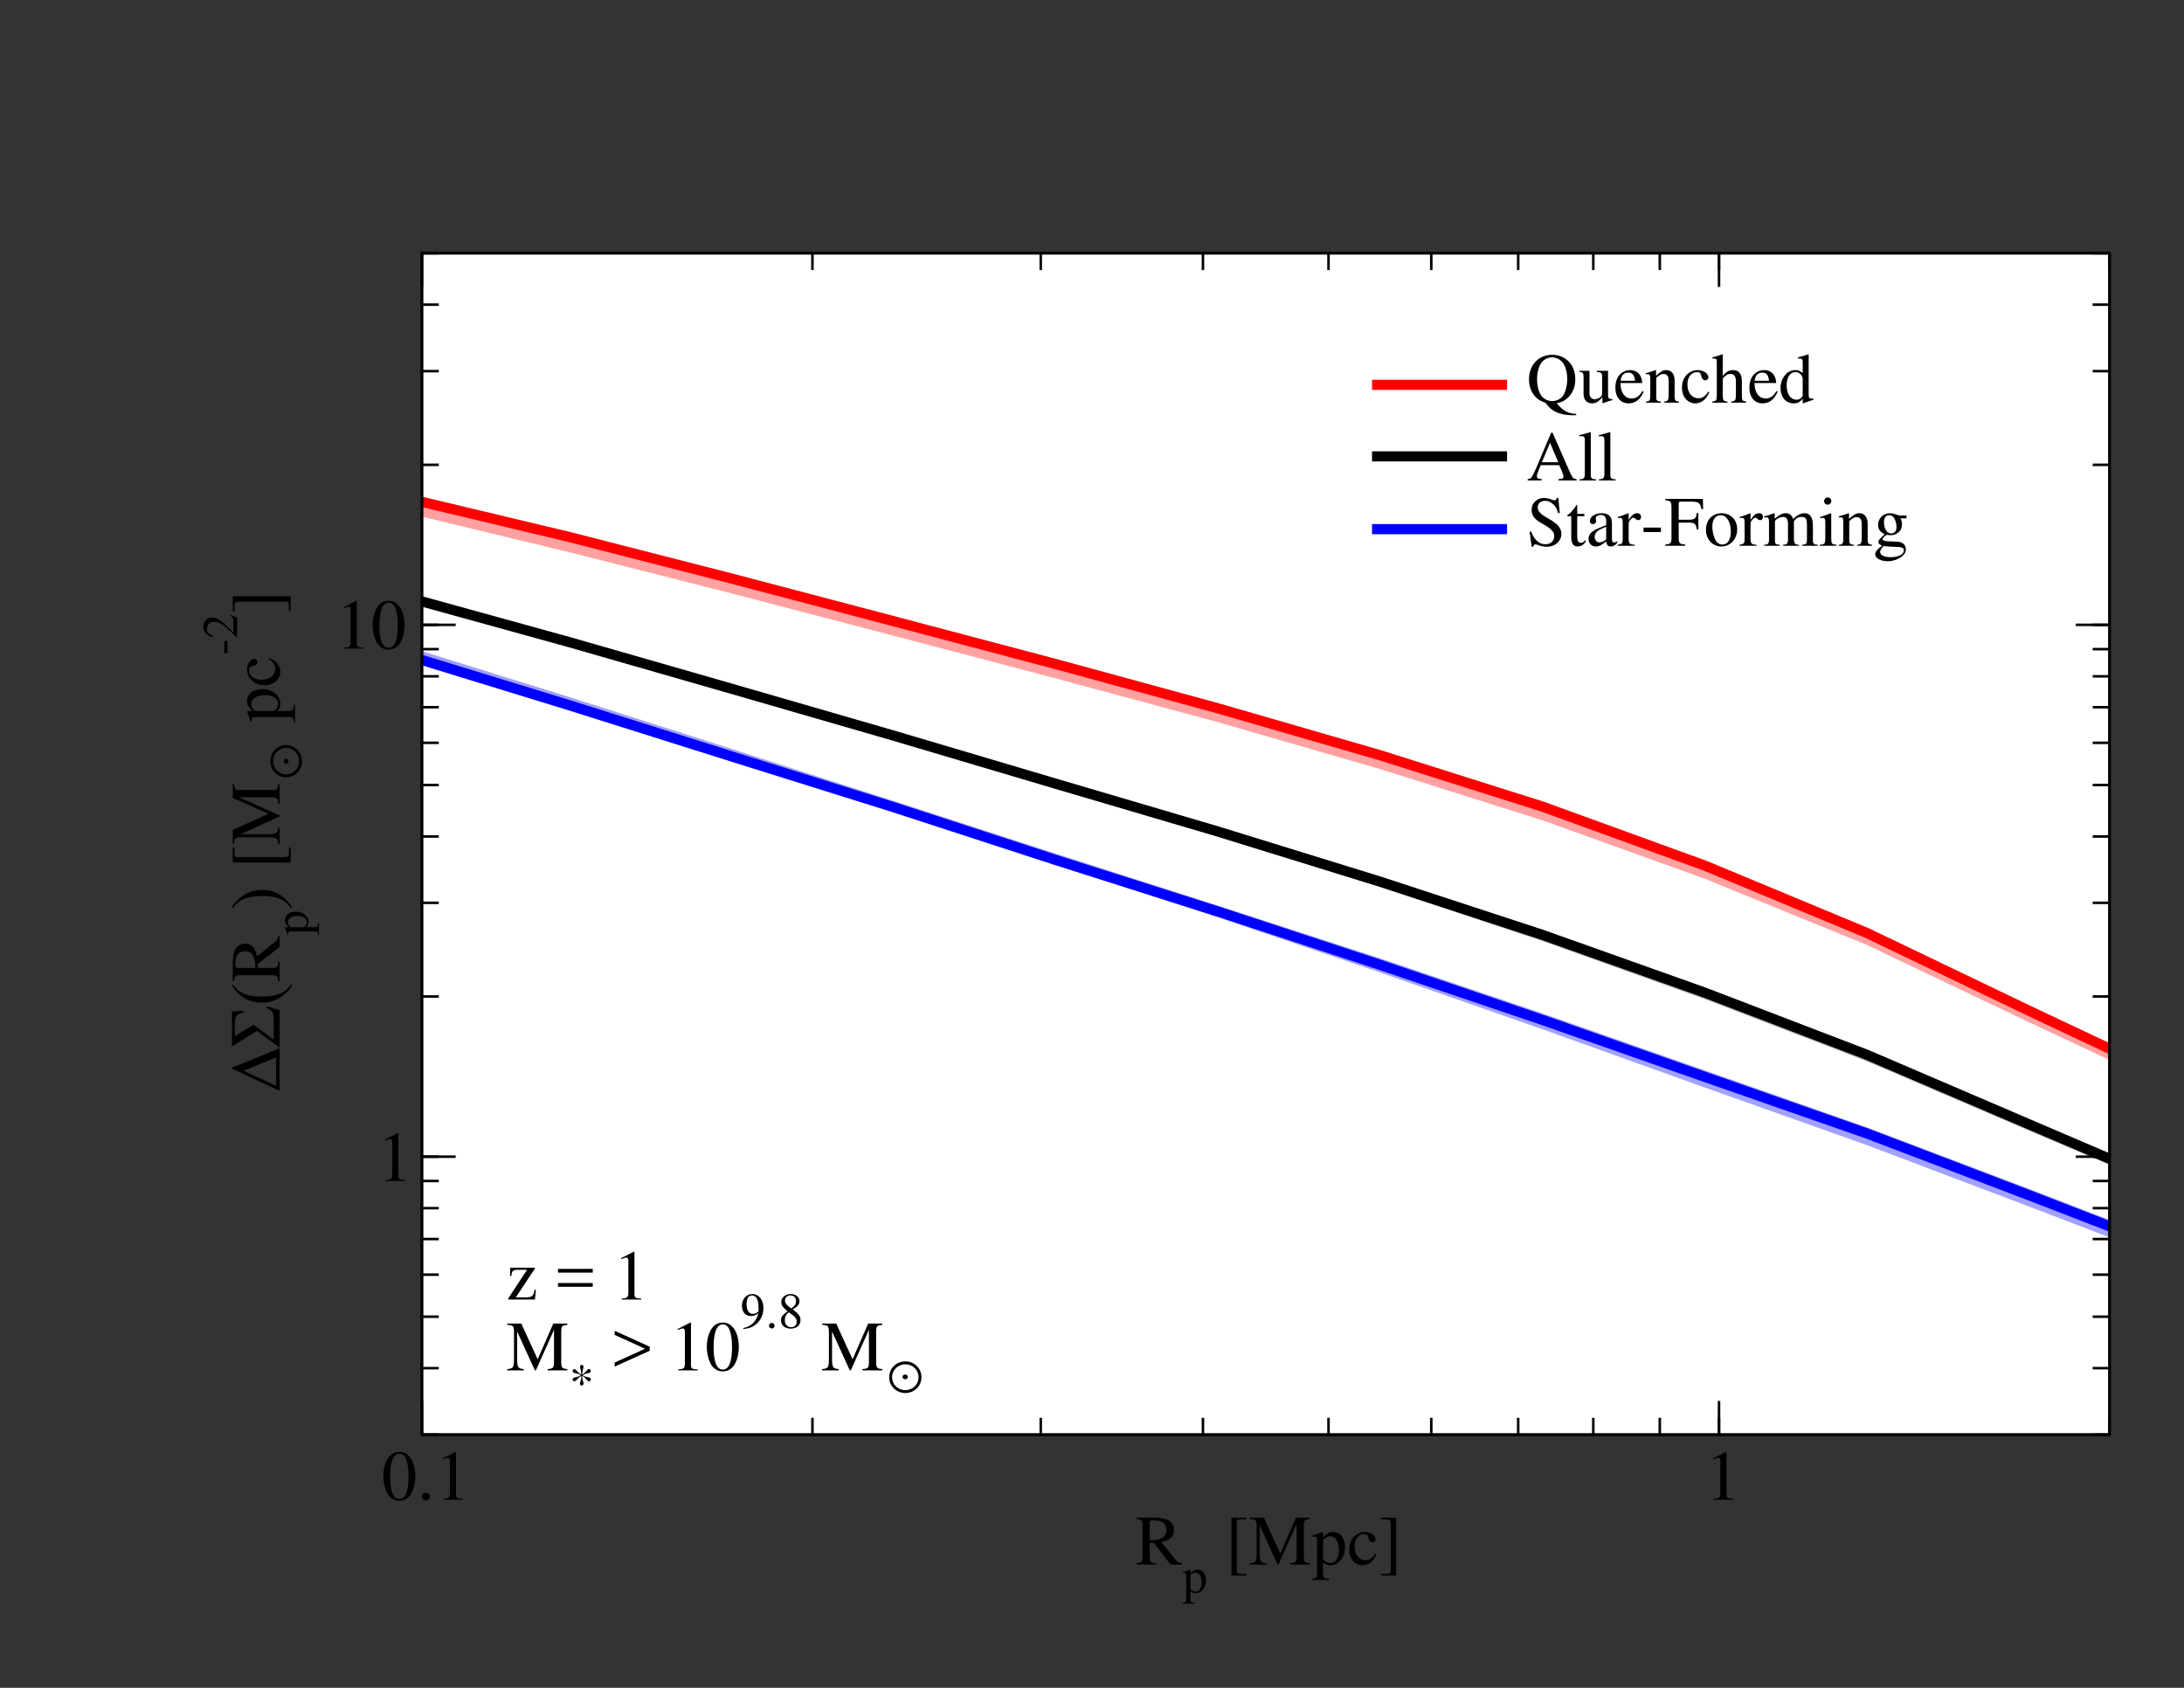 <?xml version="1.0" encoding="UTF-8"?>
<svg xmlns="http://www.w3.org/2000/svg" xmlns:xlink="http://www.w3.org/1999/xlink" width="792pt" height="612pt" viewBox="0 0 792 612" version="1.2">
<rect x="0" y="0" width="792" height="612" fill="#333333" stroke="none"/>
<g id="surface1">
<path style=" stroke:none;fill-rule:nonzero;fill:rgb(100%,100%,100%);fill-opacity:1;" d="M 153 520.199 L 765 520.199 L 765 91.801 L 153 91.801 Z M 153 520.199 "/>
<path style=" stroke:none;fill-rule:nonzero;fill:rgb(100%,47.535%,47.535%);fill-opacity:0.7;" d="M 153 187.332 L 206.551 200.246 L 265.363 215.18 L 324.176 230.539 L 382.988 246.023 L 441.742 261.875 L 500.555 278.887 L 559.367 297.434 L 618.18 318.605 L 676.934 342.598 L 735.746 370.629 L 765 384.336 L 765 379.258 L 735.746 365.609 L 676.934 337.457 L 618.18 313.098 L 559.367 292.105 L 500.555 273.32 L 441.742 256.367 L 382.988 240.211 L 324.176 224.48 L 265.363 208.996 L 206.551 193.82 L 153 180.848 "/>
<path style=" stroke:none;fill-rule:nonzero;fill:rgb(61.308%,61.308%,61.308%);fill-opacity:0.7;" d="M 153 218.789 L 206.551 233.602 L 265.363 250.734 L 324.176 267.996 L 382.988 285.684 L 441.742 303.309 L 500.555 321.605 L 559.367 341.25 L 618.18 362.305 L 676.934 384.824 L 735.746 409.98 L 765 422.34 L 765 418.852 L 735.746 406.367 L 676.934 381.215 L 618.18 358.633 L 559.367 337.762 L 500.555 318.547 L 441.742 300.309 L 382.988 282.93 L 324.176 265.547 L 265.363 248.594 L 206.551 231.582 L 153 216.832 "/>
<path style=" stroke:none;fill-rule:nonzero;fill:rgb(47.535%,47.535%,100%);fill-opacity:0.7;" d="M 153 240.762 L 206.551 257.164 L 265.363 275.828 L 324.176 294.312 L 382.988 313.527 L 441.742 332.621 L 500.555 352.633 L 559.367 373.199 L 618.18 394.312 L 676.934 415.18 L 735.746 437.457 L 765 448.656 L 765 442.355 L 735.746 431.031 L 676.934 408.754 L 618.18 388.07 L 559.367 367.445 L 500.555 347.492 L 441.742 328.398 L 382.988 309.551 L 324.176 290.453 L 265.363 271.547 L 206.551 252.758 L 153 236.109 "/>
<path style="fill:none;stroke-width:36.72;stroke-linecap:butt;stroke-linejoin:miter;stroke:rgb(100%,0%,0%);stroke-opacity:1;stroke-miterlimit:10;" d="M 1529.375 4300.508 L 2065.508 4172.617 L 2653.633 4022.07 L 3241.758 3867.227 L 3829.883 3711.797 L 4417.422 3551.445 L 5005.547 3381.289 L 5593.672 3195.234 L 6181.797 2981.641 L 6769.336 2737.461 L 7357.461 2455.352 L 7650.625 2317.031 " transform="matrix(0.1,0,0,-0.1,0,612)"/>
<path style="fill:none;stroke-width:36.72;stroke-linecap:butt;stroke-linejoin:miter;stroke:rgb(0%,0%,0%);stroke-opacity:1;stroke-miterlimit:10;" d="M 1529.375 3939.453 L 2065.508 3791.328 L 2653.633 3622.422 L 3241.758 3452.305 L 3829.883 3277.852 L 4417.422 3104.688 L 5005.547 2922.891 L 5593.672 2730.117 L 6181.797 2520.82 L 6769.336 2295.625 L 7357.461 2043.477 L 7650.625 1918.008 " transform="matrix(0.1,0,0,-0.1,0,612)"/>
<path style="fill:none;stroke-width:36.72;stroke-linecap:butt;stroke-linejoin:miter;stroke:rgb(0%,0%,100%);stroke-opacity:1;stroke-miterlimit:10;" d="M 1529.375 3727.07 L 2065.508 3562.461 L 2653.633 3377.031 L 3241.758 3192.812 L 3829.883 3001.25 L 4417.422 2814.609 L 5005.547 2621.211 L 5593.672 2421.68 L 6181.797 2215.43 L 6769.336 2010.43 L 7357.461 1786.445 L 7650.625 1673.203 " transform="matrix(0.1,0,0,-0.1,0,612)"/>
<path style="fill:none;stroke-width:9.18;stroke-linecap:butt;stroke-linejoin:miter;stroke:rgb(0%,0%,0%);stroke-opacity:1;stroke-miterlimit:10;" d="M 1530 918.008 L 7650 918.008 " transform="matrix(0.1,0,0,-0.1,0,612)"/>
<path style="fill:none;stroke-width:9.18;stroke-linecap:butt;stroke-linejoin:miter;stroke:rgb(0%,0%,0%);stroke-opacity:1;stroke-miterlimit:10;" d="M 1530 5201.992 L 7650 5201.992 " transform="matrix(0.1,0,0,-0.1,0,612)"/>
<path style="fill:none;stroke-width:9.18;stroke-linecap:butt;stroke-linejoin:miter;stroke:rgb(0%,0%,0%);stroke-opacity:1;stroke-miterlimit:10;" d="M 2946.172 918.008 L 2946.172 979.18 " transform="matrix(0.1,0,0,-0.1,0,612)"/>
<path style="fill:none;stroke-width:9.18;stroke-linecap:butt;stroke-linejoin:miter;stroke:rgb(0%,0%,0%);stroke-opacity:1;stroke-miterlimit:10;" d="M 2946.172 5201.992 L 2946.172 5140.781 " transform="matrix(0.1,0,0,-0.1,0,612)"/>
<path style="fill:none;stroke-width:9.18;stroke-linecap:butt;stroke-linejoin:miter;stroke:rgb(0%,0%,0%);stroke-opacity:1;stroke-miterlimit:10;" d="M 3774.219 918.008 L 3774.219 979.18 " transform="matrix(0.1,0,0,-0.1,0,612)"/>
<path style="fill:none;stroke-width:9.18;stroke-linecap:butt;stroke-linejoin:miter;stroke:rgb(0%,0%,0%);stroke-opacity:1;stroke-miterlimit:10;" d="M 3774.219 5201.992 L 3774.219 5140.781 " transform="matrix(0.1,0,0,-0.1,0,612)"/>
<path style="fill:none;stroke-width:9.18;stroke-linecap:butt;stroke-linejoin:miter;stroke:rgb(0%,0%,0%);stroke-opacity:1;stroke-miterlimit:10;" d="M 4362.344 918.008 L 4362.344 979.18 " transform="matrix(0.1,0,0,-0.1,0,612)"/>
<path style="fill:none;stroke-width:9.18;stroke-linecap:butt;stroke-linejoin:miter;stroke:rgb(0%,0%,0%);stroke-opacity:1;stroke-miterlimit:10;" d="M 4362.344 5201.992 L 4362.344 5140.781 " transform="matrix(0.1,0,0,-0.1,0,612)"/>
<path style="fill:none;stroke-width:9.18;stroke-linecap:butt;stroke-linejoin:miter;stroke:rgb(0%,0%,0%);stroke-opacity:1;stroke-miterlimit:10;" d="M 4817.656 918.008 L 4817.656 979.18 " transform="matrix(0.1,0,0,-0.1,0,612)"/>
<path style="fill:none;stroke-width:9.18;stroke-linecap:butt;stroke-linejoin:miter;stroke:rgb(0%,0%,0%);stroke-opacity:1;stroke-miterlimit:10;" d="M 4817.656 5201.992 L 4817.656 5140.781 " transform="matrix(0.1,0,0,-0.1,0,612)"/>
<path style="fill:none;stroke-width:9.18;stroke-linecap:butt;stroke-linejoin:miter;stroke:rgb(0%,0%,0%);stroke-opacity:1;stroke-miterlimit:10;" d="M 5190.352 918.008 L 5190.352 979.18 " transform="matrix(0.1,0,0,-0.1,0,612)"/>
<path style="fill:none;stroke-width:9.18;stroke-linecap:butt;stroke-linejoin:miter;stroke:rgb(0%,0%,0%);stroke-opacity:1;stroke-miterlimit:10;" d="M 5190.352 5201.992 L 5190.352 5140.781 " transform="matrix(0.1,0,0,-0.1,0,612)"/>
<path style="fill:none;stroke-width:9.18;stroke-linecap:butt;stroke-linejoin:miter;stroke:rgb(0%,0%,0%);stroke-opacity:1;stroke-miterlimit:10;" d="M 5505.547 918.008 L 5505.547 979.18 " transform="matrix(0.1,0,0,-0.1,0,612)"/>
<path style="fill:none;stroke-width:9.18;stroke-linecap:butt;stroke-linejoin:miter;stroke:rgb(0%,0%,0%);stroke-opacity:1;stroke-miterlimit:10;" d="M 5505.547 5201.992 L 5505.547 5140.781 " transform="matrix(0.1,0,0,-0.1,0,612)"/>
<path style="fill:none;stroke-width:9.18;stroke-linecap:butt;stroke-linejoin:miter;stroke:rgb(0%,0%,0%);stroke-opacity:1;stroke-miterlimit:10;" d="M 5777.891 918.008 L 5777.891 979.18 " transform="matrix(0.1,0,0,-0.1,0,612)"/>
<path style="fill:none;stroke-width:9.18;stroke-linecap:butt;stroke-linejoin:miter;stroke:rgb(0%,0%,0%);stroke-opacity:1;stroke-miterlimit:10;" d="M 5777.891 5201.992 L 5777.891 5140.781 " transform="matrix(0.1,0,0,-0.1,0,612)"/>
<path style="fill:none;stroke-width:9.18;stroke-linecap:butt;stroke-linejoin:miter;stroke:rgb(0%,0%,0%);stroke-opacity:1;stroke-miterlimit:10;" d="M 6019.023 918.008 L 6019.023 979.18 " transform="matrix(0.1,0,0,-0.1,0,612)"/>
<path style="fill:none;stroke-width:9.18;stroke-linecap:butt;stroke-linejoin:miter;stroke:rgb(0%,0%,0%);stroke-opacity:1;stroke-miterlimit:10;" d="M 6019.023 5201.992 L 6019.023 5140.781 " transform="matrix(0.1,0,0,-0.1,0,612)"/>
<path style="fill:none;stroke-width:9.18;stroke-linecap:butt;stroke-linejoin:miter;stroke:rgb(0%,0%,0%);stroke-opacity:1;stroke-miterlimit:10;" d="M 6233.828 918.008 L 6233.828 979.18 " transform="matrix(0.1,0,0,-0.1,0,612)"/>
<path style="fill:none;stroke-width:9.18;stroke-linecap:butt;stroke-linejoin:miter;stroke:rgb(0%,0%,0%);stroke-opacity:1;stroke-miterlimit:10;" d="M 6233.828 5201.992 L 6233.828 5140.781 " transform="matrix(0.1,0,0,-0.1,0,612)"/>
<path style="fill:none;stroke-width:9.18;stroke-linecap:butt;stroke-linejoin:miter;stroke:rgb(0%,0%,0%);stroke-opacity:1;stroke-miterlimit:10;" d="M 7650 918.008 L 7650 979.18 " transform="matrix(0.1,0,0,-0.1,0,612)"/>
<path style="fill:none;stroke-width:9.18;stroke-linecap:butt;stroke-linejoin:miter;stroke:rgb(0%,0%,0%);stroke-opacity:1;stroke-miterlimit:10;" d="M 7650 5201.992 L 7650 5140.781 " transform="matrix(0.1,0,0,-0.1,0,612)"/>
<path style="fill:none;stroke-width:9.18;stroke-linecap:butt;stroke-linejoin:miter;stroke:rgb(0%,0%,0%);stroke-opacity:1;stroke-miterlimit:10;" d="M 1530 918.008 L 1530 1040.391 " transform="matrix(0.1,0,0,-0.1,0,612)"/>
<path style="fill:none;stroke-width:9.18;stroke-linecap:butt;stroke-linejoin:miter;stroke:rgb(0%,0%,0%);stroke-opacity:1;stroke-miterlimit:10;" d="M 1530 5201.992 L 1530 5079.609 " transform="matrix(0.1,0,0,-0.1,0,612)"/>
<path style="fill:none;stroke-width:9.18;stroke-linecap:butt;stroke-linejoin:miter;stroke:rgb(0%,0%,0%);stroke-opacity:1;stroke-miterlimit:10;" d="M 6233.828 918.008 L 6233.828 1040.391 " transform="matrix(0.1,0,0,-0.1,0,612)"/>
<path style="fill:none;stroke-width:9.18;stroke-linecap:butt;stroke-linejoin:miter;stroke:rgb(0%,0%,0%);stroke-opacity:1;stroke-miterlimit:10;" d="M 6233.828 5201.992 L 6233.828 5079.609 " transform="matrix(0.1,0,0,-0.1,0,612)"/>
<path style=" stroke:none;fill-rule:nonzero;fill:rgb(0%,0%,0%);fill-opacity:1;" d="M 144.922 526.445 C 143.508 526.445 142.43 526.855 141.48 527.781 C 139.992 529.219 139.016 532.168 139.016 535.172 C 139.016 537.996 139.863 540.977 141.07 542.414 C 142.02 543.543 143.328 544.16 144.82 544.16 C 146.129 544.16 147.234 543.723 148.156 542.824 C 149.645 541.414 150.621 538.434 150.621 535.328 C 150.621 530.062 148.285 526.445 144.922 526.445 Z M 144.844 527.109 C 147.004 527.109 148.156 530.012 148.156 535.379 C 148.156 540.746 147.027 543.492 144.82 543.492 C 142.609 543.492 141.48 540.746 141.48 535.406 C 141.48 529.938 142.637 527.109 144.844 527.109 "/>
<path style=" stroke:none;fill-rule:nonzero;fill:rgb(0%,0%,0%);fill-opacity:1;" d="M 154.41 541.234 C 153.641 541.234 152.996 541.875 152.996 542.695 C 152.996 543.441 153.641 544.082 154.383 544.082 C 155.18 544.082 155.848 543.465 155.848 542.695 C 155.848 541.898 155.18 541.234 154.41 541.234 "/>
<path style=" stroke:none;fill-rule:nonzero;fill:rgb(0%,0%,0%);fill-opacity:1;" d="M 160.73 543.801 L 167.816 543.801 L 167.816 543.414 C 165.84 543.414 165.402 543.133 165.379 541.898 L 165.379 526.496 L 165.172 526.445 L 160.551 528.781 L 160.551 529.141 C 161.551 528.754 162.168 528.574 162.398 528.574 C 162.938 528.574 163.168 528.961 163.168 529.781 L 163.168 541.414 C 163.117 543.031 162.68 543.391 160.73 543.414 L 160.73 543.801 "/>
<path style=" stroke:none;fill-rule:nonzero;fill:rgb(0%,0%,0%);fill-opacity:1;" d="M 621.43 543.801 L 628.516 543.801 L 628.516 543.414 C 626.539 543.414 626.102 543.133 626.078 541.898 L 626.078 526.496 L 625.871 526.445 L 621.25 528.781 L 621.25 529.141 C 622.254 528.754 622.867 528.574 623.098 528.574 C 623.637 528.574 623.867 528.961 623.867 529.781 L 623.867 541.414 C 623.816 543.031 623.383 543.391 621.43 543.414 L 621.43 543.801 "/>
<path style=" stroke:none;fill-rule:nonzero;fill:rgb(0%,0%,0%);fill-opacity:1;" d="M 428.621 566.812 C 427.645 566.734 427.133 566.477 426.387 565.605 L 421.098 559.109 C 424.359 558.469 425.742 557.184 425.742 554.82 C 425.742 553.719 425.41 552.77 424.742 552.023 C 423.766 550.969 421.637 550.305 419.223 550.305 L 412.137 550.305 L 412.137 550.789 C 414.035 550.996 414.293 551.227 414.32 553.102 L 414.32 564.219 C 414.293 566.402 414.062 566.656 412.137 566.812 L 412.137 567.301 L 419.246 567.301 L 419.246 566.812 C 417.273 566.684 416.965 566.375 416.938 564.5 L 416.938 559.445 L 418.375 559.391 L 424.484 567.301 L 428.621 567.301 Z M 416.938 552.18 C 416.938 551.461 417.219 551.254 418.246 551.254 C 421.457 551.254 422.945 552.359 422.945 554.77 C 422.945 556.055 422.406 557.133 421.484 557.621 C 420.301 558.289 419.402 558.441 416.938 558.492 L 416.938 552.18 "/>
<path style=" stroke:none;fill-rule:nonzero;fill:rgb(0%,0%,0%);fill-opacity:1;" d="M 428.891 581.445 L 433.293 581.445 L 433.293 581.117 C 431.93 581.102 431.711 580.918 431.691 579.754 L 431.691 576.898 C 432.348 577.5 432.766 577.68 433.527 577.68 C 435.691 577.68 437.348 575.645 437.348 573.008 C 437.348 570.754 436.074 569.133 434.312 569.133 C 433.293 569.133 432.492 569.57 431.691 570.57 L 431.691 569.172 L 431.582 569.133 C 430.602 569.516 429.965 569.754 428.965 570.062 L 428.965 570.352 C 429.129 570.336 429.254 570.336 429.418 570.336 C 430.035 570.336 430.164 570.516 430.164 571.371 L 430.164 579.883 C 430.164 580.848 429.965 581.027 428.891 581.137 Z M 431.691 571.426 C 431.691 570.879 432.711 570.227 433.547 570.227 C 434.891 570.227 435.781 571.609 435.781 573.734 C 435.781 575.734 434.891 577.102 433.582 577.102 C 432.727 577.102 431.691 576.445 431.691 575.898 L 431.691 571.426 "/>
<path style=" stroke:none;fill-rule:nonzero;fill:rgb(0%,0%,0%);fill-opacity:1;" d="M 451.977 550.945 L 451.977 550.305 L 446.559 550.305 L 446.559 571.305 L 451.977 571.305 L 451.977 570.664 L 449.77 570.664 C 448.895 570.637 448.535 570.254 448.512 569.328 L 448.512 552.074 C 448.535 551.254 448.82 550.969 449.664 550.945 L 451.977 550.945 "/>
<path style=" stroke:none;fill-rule:nonzero;fill:rgb(0%,0%,0%);fill-opacity:1;" d="M 475.059 550.305 L 469.949 550.305 L 464.273 563.27 L 458.344 550.305 L 453.258 550.305 L 453.258 550.789 C 455.363 550.895 455.648 551.176 455.699 553.102 L 455.699 563.527 C 455.648 566.246 455.312 566.684 453.207 566.812 L 453.207 567.301 L 459.242 567.301 L 459.242 566.812 C 457.266 566.711 456.879 566.172 456.828 563.527 L 456.828 553.18 L 463.273 567.301 L 463.633 567.301 L 470.203 552.59 L 470.203 564.219 C 470.18 566.402 469.898 566.684 467.867 566.812 L 467.867 567.301 L 475.059 567.301 L 475.059 566.812 C 473.211 566.711 472.875 566.352 472.824 564.5 L 472.824 553.102 C 472.875 551.254 473.184 550.918 475.059 550.789 L 475.059 550.305 "/>
<path style=" stroke:none;fill-rule:nonzero;fill:rgb(0%,0%,0%);fill-opacity:1;" d="M 475.828 572.871 L 482.043 572.871 L 482.043 572.41 C 480.117 572.383 479.809 572.125 479.781 570.484 L 479.781 566.453 C 480.707 567.301 481.297 567.555 482.375 567.555 C 485.43 567.555 487.766 564.68 487.766 560.957 C 487.766 557.773 485.969 555.488 483.48 555.488 C 482.043 555.488 480.914 556.105 479.781 557.516 L 479.781 555.539 L 479.629 555.488 C 478.242 556.027 477.344 556.363 475.93 556.797 L 475.93 557.211 C 476.164 557.184 476.344 557.184 476.574 557.184 C 477.445 557.184 477.625 557.441 477.625 558.648 L 477.625 570.664 C 477.625 572.023 477.344 572.281 475.828 572.434 Z M 479.781 558.727 C 479.781 557.953 481.219 557.031 482.402 557.031 C 484.301 557.031 485.559 558.98 485.559 561.984 C 485.559 564.809 484.301 566.734 482.453 566.734 C 481.246 566.734 479.781 565.812 479.781 565.039 L 479.781 558.727 "/>
<path style=" stroke:none;fill-rule:nonzero;fill:rgb(0%,0%,0%);fill-opacity:1;" d="M 498.82 563.297 C 497.586 565.094 496.664 565.707 495.199 565.707 C 492.836 565.707 491.219 563.656 491.219 560.703 C 491.219 558.031 492.633 556.234 494.711 556.234 C 495.633 556.234 495.969 556.516 496.227 557.469 L 496.379 558.031 C 496.586 558.777 497.047 559.211 497.613 559.211 C 498.281 559.211 498.82 558.727 498.82 558.133 C 498.82 556.695 497.023 555.488 494.863 555.488 C 493.605 555.488 492.297 556.004 491.242 556.93 C 489.961 558.059 489.242 559.805 489.242 561.855 C 489.242 565.168 491.27 567.555 494.121 567.555 C 495.273 567.555 496.305 567.145 497.227 566.352 C 497.922 565.758 498.406 565.039 499.18 563.527 L 498.82 563.297 "/>
<path style=" stroke:none;fill-rule:nonzero;fill:rgb(0%,0%,0%);fill-opacity:1;" d="M 500.871 570.664 L 500.871 571.305 L 506.289 571.305 L 506.289 550.305 L 500.871 550.305 L 500.871 550.945 L 503.082 550.945 C 503.953 550.969 504.312 551.355 504.34 552.281 L 504.34 569.535 C 504.312 570.355 504.031 570.637 503.184 570.664 L 500.871 570.664 "/>
<path style="fill:none;stroke-width:9.18;stroke-linecap:butt;stroke-linejoin:miter;stroke:rgb(0%,0%,0%);stroke-opacity:1;stroke-miterlimit:10;" d="M 1530 918.008 L 1530 5201.992 " transform="matrix(0.1,0,0,-0.1,0,612)"/>
<path style="fill:none;stroke-width:9.18;stroke-linecap:butt;stroke-linejoin:miter;stroke:rgb(0%,0%,0%);stroke-opacity:1;stroke-miterlimit:10;" d="M 7650 918.008 L 7650 5201.992 " transform="matrix(0.1,0,0,-0.1,0,612)"/>
<path style="fill:none;stroke-width:9.18;stroke-linecap:butt;stroke-linejoin:miter;stroke:rgb(0%,0%,0%);stroke-opacity:1;stroke-miterlimit:10;" d="M 1530 918.008 L 1591.211 918.008 " transform="matrix(0.1,0,0,-0.1,0,612)"/>
<path style="fill:none;stroke-width:9.18;stroke-linecap:butt;stroke-linejoin:miter;stroke:rgb(0%,0%,0%);stroke-opacity:1;stroke-miterlimit:10;" d="M 7650 918.008 L 7588.789 918.008 " transform="matrix(0.1,0,0,-0.1,0,612)"/>
<path style="fill:none;stroke-width:9.18;stroke-linecap:butt;stroke-linejoin:miter;stroke:rgb(0%,0%,0%);stroke-opacity:1;stroke-miterlimit:10;" d="M 1530 1159.141 L 1591.211 1159.141 " transform="matrix(0.1,0,0,-0.1,0,612)"/>
<path style="fill:none;stroke-width:9.18;stroke-linecap:butt;stroke-linejoin:miter;stroke:rgb(0%,0%,0%);stroke-opacity:1;stroke-miterlimit:10;" d="M 7650 1159.141 L 7588.789 1159.141 " transform="matrix(0.1,0,0,-0.1,0,612)"/>
<path style="fill:none;stroke-width:9.18;stroke-linecap:butt;stroke-linejoin:miter;stroke:rgb(0%,0%,0%);stroke-opacity:1;stroke-miterlimit:10;" d="M 1530 1345.781 L 1591.211 1345.781 " transform="matrix(0.1,0,0,-0.1,0,612)"/>
<path style="fill:none;stroke-width:9.18;stroke-linecap:butt;stroke-linejoin:miter;stroke:rgb(0%,0%,0%);stroke-opacity:1;stroke-miterlimit:10;" d="M 7650 1345.781 L 7588.789 1345.781 " transform="matrix(0.1,0,0,-0.1,0,612)"/>
<path style="fill:none;stroke-width:9.18;stroke-linecap:butt;stroke-linejoin:miter;stroke:rgb(0%,0%,0%);stroke-opacity:1;stroke-miterlimit:10;" d="M 1530 1498.164 L 1591.211 1498.164 " transform="matrix(0.1,0,0,-0.1,0,612)"/>
<path style="fill:none;stroke-width:9.18;stroke-linecap:butt;stroke-linejoin:miter;stroke:rgb(0%,0%,0%);stroke-opacity:1;stroke-miterlimit:10;" d="M 7650 1498.164 L 7588.789 1498.164 " transform="matrix(0.1,0,0,-0.1,0,612)"/>
<path style="fill:none;stroke-width:9.18;stroke-linecap:butt;stroke-linejoin:miter;stroke:rgb(0%,0%,0%);stroke-opacity:1;stroke-miterlimit:10;" d="M 1530 1627.305 L 1591.211 1627.305 " transform="matrix(0.1,0,0,-0.1,0,612)"/>
<path style="fill:none;stroke-width:9.18;stroke-linecap:butt;stroke-linejoin:miter;stroke:rgb(0%,0%,0%);stroke-opacity:1;stroke-miterlimit:10;" d="M 7650 1627.305 L 7588.789 1627.305 " transform="matrix(0.1,0,0,-0.1,0,612)"/>
<path style="fill:none;stroke-width:9.18;stroke-linecap:butt;stroke-linejoin:miter;stroke:rgb(0%,0%,0%);stroke-opacity:1;stroke-miterlimit:10;" d="M 1530 1739.297 L 1591.211 1739.297 " transform="matrix(0.1,0,0,-0.1,0,612)"/>
<path style="fill:none;stroke-width:9.18;stroke-linecap:butt;stroke-linejoin:miter;stroke:rgb(0%,0%,0%);stroke-opacity:1;stroke-miterlimit:10;" d="M 7650 1739.297 L 7588.789 1739.297 " transform="matrix(0.1,0,0,-0.1,0,612)"/>
<path style="fill:none;stroke-width:9.18;stroke-linecap:butt;stroke-linejoin:miter;stroke:rgb(0%,0%,0%);stroke-opacity:1;stroke-miterlimit:10;" d="M 1530 1837.852 L 1591.211 1837.852 " transform="matrix(0.1,0,0,-0.1,0,612)"/>
<path style="fill:none;stroke-width:9.18;stroke-linecap:butt;stroke-linejoin:miter;stroke:rgb(0%,0%,0%);stroke-opacity:1;stroke-miterlimit:10;" d="M 7650 1837.852 L 7588.789 1837.852 " transform="matrix(0.1,0,0,-0.1,0,612)"/>
<path style="fill:none;stroke-width:9.18;stroke-linecap:butt;stroke-linejoin:miter;stroke:rgb(0%,0%,0%);stroke-opacity:1;stroke-miterlimit:10;" d="M 1530 1925.977 L 1591.211 1925.977 " transform="matrix(0.1,0,0,-0.1,0,612)"/>
<path style="fill:none;stroke-width:9.18;stroke-linecap:butt;stroke-linejoin:miter;stroke:rgb(0%,0%,0%);stroke-opacity:1;stroke-miterlimit:10;" d="M 7650 1925.977 L 7588.789 1925.977 " transform="matrix(0.1,0,0,-0.1,0,612)"/>
<path style="fill:none;stroke-width:9.18;stroke-linecap:butt;stroke-linejoin:miter;stroke:rgb(0%,0%,0%);stroke-opacity:1;stroke-miterlimit:10;" d="M 1530 2506.758 L 1591.211 2506.758 " transform="matrix(0.1,0,0,-0.1,0,612)"/>
<path style="fill:none;stroke-width:9.18;stroke-linecap:butt;stroke-linejoin:miter;stroke:rgb(0%,0%,0%);stroke-opacity:1;stroke-miterlimit:10;" d="M 7650 2506.758 L 7588.789 2506.758 " transform="matrix(0.1,0,0,-0.1,0,612)"/>
<path style="fill:none;stroke-width:9.18;stroke-linecap:butt;stroke-linejoin:miter;stroke:rgb(0%,0%,0%);stroke-opacity:1;stroke-miterlimit:10;" d="M 1530 2846.406 L 1591.211 2846.406 " transform="matrix(0.1,0,0,-0.1,0,612)"/>
<path style="fill:none;stroke-width:9.18;stroke-linecap:butt;stroke-linejoin:miter;stroke:rgb(0%,0%,0%);stroke-opacity:1;stroke-miterlimit:10;" d="M 7650 2846.406 L 7588.789 2846.406 " transform="matrix(0.1,0,0,-0.1,0,612)"/>
<path style="fill:none;stroke-width:9.18;stroke-linecap:butt;stroke-linejoin:miter;stroke:rgb(0%,0%,0%);stroke-opacity:1;stroke-miterlimit:10;" d="M 1530 3086.914 L 1591.211 3086.914 " transform="matrix(0.1,0,0,-0.1,0,612)"/>
<path style="fill:none;stroke-width:9.18;stroke-linecap:butt;stroke-linejoin:miter;stroke:rgb(0%,0%,0%);stroke-opacity:1;stroke-miterlimit:10;" d="M 7650 3086.914 L 7588.789 3086.914 " transform="matrix(0.1,0,0,-0.1,0,612)"/>
<path style="fill:none;stroke-width:9.18;stroke-linecap:butt;stroke-linejoin:miter;stroke:rgb(0%,0%,0%);stroke-opacity:1;stroke-miterlimit:10;" d="M 1530 3273.594 L 1591.211 3273.594 " transform="matrix(0.1,0,0,-0.1,0,612)"/>
<path style="fill:none;stroke-width:9.18;stroke-linecap:butt;stroke-linejoin:miter;stroke:rgb(0%,0%,0%);stroke-opacity:1;stroke-miterlimit:10;" d="M 7650 3273.594 L 7588.789 3273.594 " transform="matrix(0.1,0,0,-0.1,0,612)"/>
<path style="fill:none;stroke-width:9.18;stroke-linecap:butt;stroke-linejoin:miter;stroke:rgb(0%,0%,0%);stroke-opacity:1;stroke-miterlimit:10;" d="M 1530 3426.602 L 1591.211 3426.602 " transform="matrix(0.1,0,0,-0.1,0,612)"/>
<path style="fill:none;stroke-width:9.18;stroke-linecap:butt;stroke-linejoin:miter;stroke:rgb(0%,0%,0%);stroke-opacity:1;stroke-miterlimit:10;" d="M 7650 3426.602 L 7588.789 3426.602 " transform="matrix(0.1,0,0,-0.1,0,612)"/>
<path style="fill:none;stroke-width:9.18;stroke-linecap:butt;stroke-linejoin:miter;stroke:rgb(0%,0%,0%);stroke-opacity:1;stroke-miterlimit:10;" d="M 1530 3555.703 L 1591.211 3555.703 " transform="matrix(0.1,0,0,-0.1,0,612)"/>
<path style="fill:none;stroke-width:9.18;stroke-linecap:butt;stroke-linejoin:miter;stroke:rgb(0%,0%,0%);stroke-opacity:1;stroke-miterlimit:10;" d="M 7650 3555.703 L 7588.789 3555.703 " transform="matrix(0.1,0,0,-0.1,0,612)"/>
<path style="fill:none;stroke-width:9.18;stroke-linecap:butt;stroke-linejoin:miter;stroke:rgb(0%,0%,0%);stroke-opacity:1;stroke-miterlimit:10;" d="M 1530 3667.695 L 1591.211 3667.695 " transform="matrix(0.1,0,0,-0.1,0,612)"/>
<path style="fill:none;stroke-width:9.18;stroke-linecap:butt;stroke-linejoin:miter;stroke:rgb(0%,0%,0%);stroke-opacity:1;stroke-miterlimit:10;" d="M 7650 3667.695 L 7588.789 3667.695 " transform="matrix(0.1,0,0,-0.1,0,612)"/>
<path style="fill:none;stroke-width:9.18;stroke-linecap:butt;stroke-linejoin:miter;stroke:rgb(0%,0%,0%);stroke-opacity:1;stroke-miterlimit:10;" d="M 1530 3766.25 L 1591.211 3766.25 " transform="matrix(0.1,0,0,-0.1,0,612)"/>
<path style="fill:none;stroke-width:9.18;stroke-linecap:butt;stroke-linejoin:miter;stroke:rgb(0%,0%,0%);stroke-opacity:1;stroke-miterlimit:10;" d="M 7650 3766.25 L 7588.789 3766.25 " transform="matrix(0.1,0,0,-0.1,0,612)"/>
<path style="fill:none;stroke-width:9.18;stroke-linecap:butt;stroke-linejoin:miter;stroke:rgb(0%,0%,0%);stroke-opacity:1;stroke-miterlimit:10;" d="M 1530 3854.375 L 1591.211 3854.375 " transform="matrix(0.1,0,0,-0.1,0,612)"/>
<path style="fill:none;stroke-width:9.18;stroke-linecap:butt;stroke-linejoin:miter;stroke:rgb(0%,0%,0%);stroke-opacity:1;stroke-miterlimit:10;" d="M 7650 3854.375 L 7588.789 3854.375 " transform="matrix(0.1,0,0,-0.1,0,612)"/>
<path style="fill:none;stroke-width:9.18;stroke-linecap:butt;stroke-linejoin:miter;stroke:rgb(0%,0%,0%);stroke-opacity:1;stroke-miterlimit:10;" d="M 1530 4434.531 L 1591.211 4434.531 " transform="matrix(0.1,0,0,-0.1,0,612)"/>
<path style="fill:none;stroke-width:9.18;stroke-linecap:butt;stroke-linejoin:miter;stroke:rgb(0%,0%,0%);stroke-opacity:1;stroke-miterlimit:10;" d="M 7650 4434.531 L 7588.789 4434.531 " transform="matrix(0.1,0,0,-0.1,0,612)"/>
<path style="fill:none;stroke-width:9.18;stroke-linecap:butt;stroke-linejoin:miter;stroke:rgb(0%,0%,0%);stroke-opacity:1;stroke-miterlimit:10;" d="M 1530 4774.219 L 1591.211 4774.219 " transform="matrix(0.1,0,0,-0.1,0,612)"/>
<path style="fill:none;stroke-width:9.18;stroke-linecap:butt;stroke-linejoin:miter;stroke:rgb(0%,0%,0%);stroke-opacity:1;stroke-miterlimit:10;" d="M 7650 4774.219 L 7588.789 4774.219 " transform="matrix(0.1,0,0,-0.1,0,612)"/>
<path style="fill:none;stroke-width:9.18;stroke-linecap:butt;stroke-linejoin:miter;stroke:rgb(0%,0%,0%);stroke-opacity:1;stroke-miterlimit:10;" d="M 1530 5015.352 L 1591.211 5015.352 " transform="matrix(0.1,0,0,-0.1,0,612)"/>
<path style="fill:none;stroke-width:9.18;stroke-linecap:butt;stroke-linejoin:miter;stroke:rgb(0%,0%,0%);stroke-opacity:1;stroke-miterlimit:10;" d="M 7650 5015.352 L 7588.789 5015.352 " transform="matrix(0.1,0,0,-0.1,0,612)"/>
<path style="fill:none;stroke-width:9.18;stroke-linecap:butt;stroke-linejoin:miter;stroke:rgb(0%,0%,0%);stroke-opacity:1;stroke-miterlimit:10;" d="M 1530 5201.992 L 1591.211 5201.992 " transform="matrix(0.1,0,0,-0.1,0,612)"/>
<path style="fill:none;stroke-width:9.18;stroke-linecap:butt;stroke-linejoin:miter;stroke:rgb(0%,0%,0%);stroke-opacity:1;stroke-miterlimit:10;" d="M 7650 5201.992 L 7588.789 5201.992 " transform="matrix(0.1,0,0,-0.1,0,612)"/>
<path style="fill:none;stroke-width:9.18;stroke-linecap:butt;stroke-linejoin:miter;stroke:rgb(0%,0%,0%);stroke-opacity:1;stroke-miterlimit:10;" d="M 1530 1925.977 L 1652.383 1925.977 " transform="matrix(0.1,0,0,-0.1,0,612)"/>
<path style="fill:none;stroke-width:9.18;stroke-linecap:butt;stroke-linejoin:miter;stroke:rgb(0%,0%,0%);stroke-opacity:1;stroke-miterlimit:10;" d="M 7650 1925.977 L 7527.617 1925.977 " transform="matrix(0.1,0,0,-0.1,0,612)"/>
<path style="fill:none;stroke-width:9.18;stroke-linecap:butt;stroke-linejoin:miter;stroke:rgb(0%,0%,0%);stroke-opacity:1;stroke-miterlimit:10;" d="M 1530 3854.375 L 1652.383 3854.375 " transform="matrix(0.1,0,0,-0.1,0,612)"/>
<path style="fill:none;stroke-width:9.18;stroke-linecap:butt;stroke-linejoin:miter;stroke:rgb(0%,0%,0%);stroke-opacity:1;stroke-miterlimit:10;" d="M 7650 3854.375 L 7527.617 3854.375 " transform="matrix(0.1,0,0,-0.1,0,612)"/>
<path style=" stroke:none;fill-rule:nonzero;fill:rgb(0%,0%,0%);fill-opacity:1;" d="M 139.828 428.199 L 146.914 428.199 L 146.914 427.816 C 144.938 427.816 144.504 427.531 144.477 426.301 L 144.477 410.895 L 144.273 410.844 L 139.648 413.18 L 139.648 413.539 C 140.652 413.156 141.266 412.977 141.496 412.977 C 142.039 412.977 142.27 413.359 142.27 414.18 L 142.27 425.812 C 142.219 427.43 141.781 427.789 139.828 427.816 L 139.828 428.199 "/>
<path style=" stroke:none;fill-rule:nonzero;fill:rgb(0%,0%,0%);fill-opacity:1;" d="M 124.73 235.199 L 131.816 235.199 L 131.816 234.816 C 129.84 234.816 129.402 234.531 129.379 233.301 L 129.379 217.895 L 129.172 217.844 L 124.551 220.18 L 124.551 220.539 C 125.551 220.156 126.168 219.977 126.398 219.977 C 126.938 219.977 127.168 220.359 127.168 221.18 L 127.168 232.812 C 127.117 234.43 126.68 234.789 124.73 234.816 L 124.73 235.199 "/>
<path style=" stroke:none;fill-rule:nonzero;fill:rgb(0%,0%,0%);fill-opacity:1;" d="M 141.023 217.844 C 139.609 217.844 138.531 218.254 137.582 219.18 C 136.094 220.617 135.117 223.57 135.117 226.574 C 135.117 229.398 135.965 232.375 137.172 233.812 C 138.121 234.945 139.43 235.559 140.918 235.559 C 142.227 235.559 143.332 235.121 144.258 234.227 C 145.746 232.812 146.723 229.836 146.723 226.727 C 146.723 221.465 144.383 217.844 141.023 217.844 Z M 140.945 218.512 C 143.102 218.512 144.258 221.41 144.258 226.777 C 144.258 232.145 143.129 234.891 140.918 234.891 C 138.711 234.891 137.582 232.145 137.582 226.805 C 137.582 221.336 138.734 218.512 140.945 218.512 "/>
<path style=" stroke:none;fill-rule:nonzero;fill:rgb(0%,0%,0%);fill-opacity:1;" d="M 101.398 395.547 L 101.398 380.09 L 83.734 387.305 Z M 100.09 393.723 L 88.332 388.254 L 100.09 383.402 L 100.09 393.723 "/>
<path style=" stroke:none;fill-rule:nonzero;fill:rgb(0%,0%,0%);fill-opacity:1;" d="M 85.172 375.711 L 85.172 371.371 C 85.172 368.395 85.766 367.598 88.305 367.16 L 88.305 366.496 L 84.121 366.754 L 84.121 379.434 L 93.184 373.836 L 101.398 379.871 L 101.398 366.266 L 96.777 364.879 L 96.777 365.547 C 98.832 366.367 99.27 367.137 99.27 370.117 L 99.27 376.969 L 91.926 371.555 L 85.172 375.711 "/>
<path style=" stroke:none;fill-rule:nonzero;fill:rgb(0%,0%,0%);fill-opacity:1;" d="M 84.043 357.227 C 85.301 359.129 85.945 359.898 87.125 360.844 C 89.359 362.668 91.926 363.566 94.93 363.566 C 98.215 363.566 100.707 362.617 103.324 360.359 C 104.559 359.305 105.121 358.637 105.945 357.305 L 105.535 356.996 C 103.914 359.047 102.992 359.766 101.094 360.461 C 99.371 361.078 97.445 361.359 94.852 361.359 C 92.156 361.359 90.051 361.027 88.461 360.332 C 86.867 359.613 85.945 358.844 84.453 356.996 L 84.043 357.227 "/>
<path style=" stroke:none;fill-rule:nonzero;fill:rgb(0%,0%,0%);fill-opacity:1;" d="M 100.914 339.281 C 100.836 340.258 100.578 340.77 99.703 341.516 L 93.211 346.805 C 92.566 343.543 91.285 342.156 88.922 342.156 C 87.82 342.156 86.867 342.488 86.125 343.156 C 85.07 344.133 84.402 346.266 84.402 348.676 L 84.402 355.766 L 84.891 355.766 C 85.098 353.863 85.328 353.605 87.203 353.582 L 98.32 353.582 C 100.504 353.605 100.758 353.836 100.914 355.766 L 101.398 355.766 L 101.398 348.652 L 100.914 348.652 C 100.785 350.629 100.477 350.938 98.602 350.961 L 93.543 350.961 L 93.492 349.523 L 101.398 343.414 L 101.398 339.281 Z M 86.277 350.961 C 85.559 350.961 85.352 350.68 85.352 349.652 C 85.352 346.445 86.457 344.953 88.871 344.953 C 90.156 344.953 91.234 345.492 91.719 346.418 C 92.387 347.598 92.543 348.496 92.594 350.961 L 86.277 350.961 "/>
<path style=" stroke:none;fill-rule:nonzero;fill:rgb(0%,0%,0%);fill-opacity:1;" d="M 115.648 339.008 L 115.648 334.609 L 115.32 334.609 C 115.301 335.973 115.117 336.191 113.953 336.207 L 111.102 336.207 C 111.699 335.555 111.883 335.137 111.883 334.371 C 111.883 332.207 109.844 330.555 107.207 330.555 C 104.953 330.555 103.336 331.824 103.336 333.59 C 103.336 334.609 103.77 335.406 104.77 336.207 L 103.371 336.207 L 103.336 336.316 C 103.715 337.301 103.953 337.938 104.262 338.938 L 104.555 338.938 C 104.535 338.773 104.535 338.645 104.535 338.48 C 104.535 337.863 104.719 337.734 105.57 337.734 L 114.082 337.734 C 115.047 337.734 115.227 337.938 115.34 339.008 Z M 105.625 336.207 C 105.078 336.207 104.426 335.191 104.426 334.352 C 104.426 333.008 105.809 332.117 107.938 332.117 C 109.938 332.117 111.301 333.008 111.301 334.316 C 111.301 335.172 110.645 336.207 110.102 336.207 L 105.625 336.207 "/>
<path style=" stroke:none;fill-rule:nonzero;fill:rgb(0%,0%,0%);fill-opacity:1;" d="M 105.945 329.023 C 104.688 327.125 104.043 326.355 102.863 325.406 C 100.629 323.582 98.062 322.684 95.059 322.684 C 91.773 322.684 89.281 323.633 86.664 325.891 C 85.43 326.945 84.867 327.613 84.043 328.945 L 84.453 329.254 C 86.07 327.203 86.969 326.508 88.898 325.789 C 90.617 325.172 92.543 324.891 95.137 324.891 C 97.832 324.891 99.961 325.227 101.504 325.918 C 103.121 326.609 104.043 327.406 105.535 329.254 L 105.945 329.023 "/>
<path style=" stroke:none;fill-rule:nonzero;fill:rgb(0%,0%,0%);fill-opacity:1;" d="M 85.047 307.324 L 84.402 307.324 L 84.402 312.742 L 105.406 312.742 L 105.406 307.324 L 104.766 307.324 L 104.766 309.531 C 104.738 310.406 104.352 310.766 103.43 310.789 L 86.176 310.789 C 85.352 310.766 85.07 310.48 85.047 309.633 L 85.047 307.324 "/>
<path style=" stroke:none;fill-rule:nonzero;fill:rgb(0%,0%,0%);fill-opacity:1;" d="M 84.402 284.242 L 84.402 289.352 L 97.367 295.027 L 84.402 300.957 L 84.402 306.039 L 84.891 306.039 C 84.992 303.938 85.277 303.652 87.203 303.602 L 97.625 303.602 C 100.348 303.652 100.785 303.984 100.914 306.094 L 101.398 306.094 L 101.398 300.059 L 100.914 300.059 C 100.809 302.035 100.27 302.422 97.625 302.473 L 87.277 302.473 L 101.398 296.027 L 101.398 295.668 L 86.688 289.094 L 98.32 289.094 C 100.504 289.121 100.785 289.402 100.914 291.43 L 101.398 291.43 L 101.398 284.242 L 100.914 284.242 C 100.809 286.09 100.449 286.426 98.602 286.477 L 87.203 286.477 C 85.352 286.426 85.02 286.117 84.891 284.242 L 84.402 284.242 "/>
<path style=" stroke:none;fill-rule:nonzero;fill:rgb(0%,0%,0%);fill-opacity:1;" d="M 98.035 275.922 C 98.035 279.258 100.551 281.852 103.785 281.852 C 106.969 281.852 109.512 279.258 109.512 275.996 C 109.512 272.738 106.969 270.145 103.758 270.145 C 100.602 270.145 98.035 272.738 98.035 275.922 Z M 99.086 276.047 C 99.086 273.301 101.117 271.195 103.785 271.195 C 106.379 271.195 108.457 273.328 108.457 275.996 C 108.457 278.668 106.379 280.797 103.758 280.797 C 101.191 280.797 99.086 278.668 99.086 276.047 "/>
<path style=" stroke:none;fill-rule:nonzero;fill:rgb(0%,0%,0%);fill-opacity:1;" d="M 102.91 276.113 C 102.91 276.613 103.27 276.996 103.746 276.996 C 104.234 276.996 104.594 276.613 104.594 276.113 L 104.594 275.984 C 104.594 275.484 104.234 275.098 103.746 275.098 C 103.27 275.098 102.91 275.484 102.91 275.984 L 102.91 276.113 "/>
<path style=" stroke:none;fill-rule:nonzero;fill:rgb(0%,0%,0%);fill-opacity:1;" d="M 106.973 261.773 L 106.973 255.559 L 106.508 255.559 C 106.484 257.484 106.227 257.793 104.586 257.816 L 100.555 257.816 C 101.398 256.895 101.656 256.305 101.656 255.227 C 101.656 252.168 98.781 249.832 95.059 249.832 C 91.875 249.832 89.59 251.629 89.59 254.121 C 89.59 255.559 90.207 256.688 91.617 257.816 L 89.641 257.816 L 89.59 257.973 C 90.129 259.359 90.461 260.258 90.898 261.668 L 91.309 261.668 C 91.285 261.438 91.285 261.258 91.285 261.027 C 91.285 260.156 91.539 259.977 92.746 259.977 L 104.766 259.977 C 106.121 259.977 106.383 260.258 106.535 261.773 Z M 92.824 257.816 C 92.055 257.816 91.129 256.379 91.129 255.199 C 91.129 253.297 93.082 252.039 96.086 252.039 C 98.91 252.039 100.836 253.297 100.836 255.148 C 100.836 256.355 99.91 257.816 99.141 257.816 L 92.824 257.816 "/>
<path style=" stroke:none;fill-rule:nonzero;fill:rgb(0%,0%,0%);fill-opacity:1;" d="M 97.395 238.883 C 99.191 240.113 99.809 241.035 99.809 242.504 C 99.809 244.863 97.754 246.48 94.801 246.48 C 92.133 246.48 90.336 245.07 90.336 242.988 C 90.336 242.066 90.617 241.73 91.566 241.477 L 92.133 241.32 C 92.875 241.117 93.312 240.652 93.312 240.086 C 93.312 239.422 92.824 238.883 92.234 238.883 C 90.797 238.883 89.59 240.68 89.59 242.836 C 89.59 244.094 90.102 245.402 91.027 246.457 C 92.156 247.738 93.902 248.457 95.957 248.457 C 99.27 248.457 101.656 246.43 101.656 243.578 C 101.656 242.426 101.246 241.398 100.449 240.473 C 99.859 239.781 99.141 239.293 97.625 238.523 L 97.395 238.883 "/>
<path style=" stroke:none;fill-rule:nonzero;fill:rgb(0%,0%,0%);fill-opacity:1;" d="M 81.328 236.891 L 82.473 236.891 L 82.473 232.418 L 81.328 232.418 Z M 81.328 236.891 "/>
<path style=" stroke:none;fill-rule:nonzero;fill:rgb(0%,0%,0%);fill-opacity:1;" d="M 83.508 222.961 L 83.418 223.199 C 84.473 223.871 84.602 224.07 84.617 224.926 L 84.617 229.273 L 81.418 226.219 C 79.727 224.598 78.344 223.891 76.906 223.891 C 75.105 223.891 73.707 225.363 73.707 227.254 C 73.707 228.254 74.105 229.199 74.832 229.871 C 75.453 230.453 76.035 230.727 77.324 231.035 L 77.414 230.656 C 75.633 229.926 75.051 229.289 75.051 228.016 C 75.051 226.473 76.09 225.453 77.617 225.453 C 79.055 225.453 80.727 226.289 82.344 227.816 L 85.781 231.055 L 86 231.055 L 86 223.961 L 83.508 222.961 "/>
<path style=" stroke:none;fill-rule:nonzero;fill:rgb(0%,0%,0%);fill-opacity:1;" d="M 104.766 221.629 L 105.406 221.629 L 105.406 216.211 L 84.402 216.211 L 84.402 221.629 L 85.047 221.629 L 85.047 219.418 C 85.07 218.547 85.457 218.188 86.379 218.16 L 103.633 218.16 C 104.453 218.188 104.738 218.469 104.766 219.316 L 104.766 221.629 "/>
<path style="fill:none;stroke-width:9.18;stroke-linecap:butt;stroke-linejoin:miter;stroke:rgb(0%,0%,0%);stroke-opacity:1;stroke-miterlimit:10;" d="M 1530 918.008 L 7650 918.008 L 7650 5201.992 L 1530 5201.992 Z M 1530 918.008 " transform="matrix(0.1,0,0,-0.1,0,612)"/>
<path style=" stroke:none;fill-rule:nonzero;fill:rgb(0%,0%,0%);fill-opacity:1;" d="M 571.598 150.082 C 568.672 150.004 566.617 148.875 564.539 146.18 C 566.281 145.844 567.207 145.41 568.391 144.383 C 570.289 142.688 571.266 140.352 571.266 137.504 C 571.266 132.316 567.773 128.645 562.867 128.645 C 557.965 128.645 554.473 132.34 554.473 137.555 C 554.473 140.07 555.242 142.176 556.758 143.816 C 557.758 144.895 558.582 145.41 560.402 146.023 L 561.609 147.438 C 563.355 149.492 566.465 150.57 570.57 150.57 C 570.906 150.57 571.188 150.57 571.445 150.543 L 571.598 150.543 Z M 562.945 129.57 C 564.051 129.57 565.23 130.055 566.129 130.852 C 567.516 132.086 568.34 134.547 568.34 137.449 C 568.34 139.992 567.594 142.609 566.566 143.793 C 565.617 144.844 564.281 145.434 562.867 145.434 C 561.637 145.434 560.508 144.996 559.555 144.176 C 558.223 142.969 557.398 140.43 557.398 137.398 C 557.398 134.934 558.145 132.418 559.195 131.238 C 560.223 130.109 561.457 129.57 562.945 129.57 "/>
<path style=" stroke:none;fill-rule:nonzero;fill:rgb(0%,0%,0%);fill-opacity:1;" d="M 584.73 144.715 L 584.602 144.715 C 583.344 144.664 583.164 144.461 583.137 143.254 L 583.137 134.445 L 579.082 134.445 L 579.082 134.883 C 580.672 134.961 580.98 135.219 580.98 136.5 L 580.98 142.535 C 580.98 143.254 580.852 143.613 580.492 143.895 C 579.801 144.461 579.004 144.766 578.234 144.766 C 577.234 144.766 576.41 143.895 576.41 142.816 L 576.41 134.445 L 572.664 134.445 L 572.664 134.805 C 573.867 134.859 574.227 135.219 574.254 136.449 L 574.254 142.918 C 574.254 144.945 575.484 146.258 577.359 146.258 C 578.312 146.258 579.312 145.844 580.004 145.152 L 581.109 144.047 L 581.109 146.18 L 581.215 146.23 C 582.496 145.719 583.422 145.434 584.73 145.074 L 584.73 144.715 "/>
<path style=" stroke:none;fill-rule:nonzero;fill:rgb(0%,0%,0%);fill-opacity:1;" d="M 595.629 141.789 C 594.398 143.742 593.293 144.484 591.648 144.484 C 590.188 144.484 589.082 143.742 588.34 142.277 C 587.875 141.301 587.695 140.48 587.645 138.887 L 595.555 138.887 C 595.348 137.219 595.09 136.477 594.449 135.652 C 593.68 134.727 592.496 134.188 591.164 134.188 C 589.879 134.188 588.672 134.652 587.695 135.523 C 586.488 136.578 585.797 138.398 585.797 140.508 C 585.797 144.047 587.645 146.258 590.598 146.258 C 593.062 146.258 594.965 144.742 596.039 141.969 Z M 587.695 138.066 C 587.977 136.035 588.852 135.113 590.418 135.113 C 591.984 135.113 592.602 135.832 592.934 138.066 L 587.695 138.066 "/>
<path style=" stroke:none;fill-rule:nonzero;fill:rgb(0%,0%,0%);fill-opacity:1;" d="M 596.863 146 L 602.305 146 L 602.305 145.617 C 601.023 145.535 600.609 145.203 600.609 144.281 L 600.609 137.066 C 601.816 135.91 602.406 135.602 603.254 135.602 C 604.512 135.602 605.129 136.398 605.129 138.094 L 605.129 143.457 C 605.078 145.129 604.77 145.535 603.512 145.617 L 603.512 146 L 608.852 146 L 608.852 145.617 C 607.594 145.484 607.312 145.18 607.285 143.922 L 607.285 138.039 C 607.285 135.629 606.156 134.188 604.258 134.188 C 603.074 134.188 602.281 134.629 600.535 136.27 L 600.535 134.242 L 600.355 134.188 C 599.094 134.652 598.223 134.934 596.812 135.344 L 596.812 135.781 C 596.965 135.703 597.223 135.68 597.504 135.68 C 598.223 135.68 598.453 136.062 598.453 137.32 L 598.453 143.688 C 598.43 145.203 598.145 145.535 596.863 145.617 L 596.863 146 "/>
<path style=" stroke:none;fill-rule:nonzero;fill:rgb(0%,0%,0%);fill-opacity:1;" d="M 619.52 141.996 C 618.285 143.793 617.363 144.406 615.898 144.406 C 613.535 144.406 611.918 142.355 611.918 139.402 C 611.918 136.73 613.332 134.934 615.41 134.934 C 616.336 134.934 616.668 135.219 616.926 136.168 L 617.078 136.73 C 617.285 137.477 617.746 137.91 618.312 137.91 C 618.98 137.91 619.52 137.426 619.52 136.836 C 619.52 135.398 617.723 134.188 615.562 134.188 C 614.305 134.188 612.996 134.703 611.945 135.629 C 610.66 136.758 609.941 138.504 609.941 140.555 C 609.941 143.867 611.969 146.258 614.82 146.258 C 615.977 146.258 617.004 145.844 617.926 145.051 C 618.621 144.461 619.109 143.742 619.879 142.227 L 619.52 141.996 "/>
<path style=" stroke:none;fill-rule:nonzero;fill:rgb(0%,0%,0%);fill-opacity:1;" d="M 633.203 145.617 C 631.816 145.383 631.688 145.203 631.664 143.383 L 631.664 138.273 C 631.664 135.578 630.609 134.188 628.504 134.188 C 626.992 134.188 625.914 134.805 624.73 136.348 L 624.73 128.539 L 624.602 128.465 C 623.73 128.773 623.09 128.977 621.648 129.391 L 620.957 129.594 L 620.957 130.004 C 621.059 129.98 621.137 129.98 621.266 129.98 C 622.367 129.98 622.574 130.184 622.574 131.289 L 622.574 143.383 C 622.523 145.23 622.395 145.434 620.93 145.617 L 620.93 146 L 626.477 146 L 626.477 145.617 C 624.988 145.484 624.781 145.203 624.73 143.383 L 624.73 137.195 C 625.809 136.012 626.578 135.578 627.582 135.578 C 628.863 135.578 629.508 136.5 629.508 138.297 L 629.508 143.383 C 629.453 145.203 629.223 145.484 627.762 145.617 L 627.762 146 L 633.203 146 L 633.203 145.617 "/>
<path style=" stroke:none;fill-rule:nonzero;fill:rgb(0%,0%,0%);fill-opacity:1;" d="M 644.23 141.789 C 642.996 143.742 641.891 144.484 640.25 144.484 C 638.785 144.484 637.684 143.742 636.938 142.277 C 636.477 141.301 636.297 140.48 636.242 138.887 L 644.152 138.887 C 643.945 137.219 643.691 136.477 643.047 135.652 C 642.277 134.727 641.098 134.188 639.762 134.188 C 638.477 134.188 637.273 134.652 636.297 135.523 C 635.09 136.578 634.395 138.398 634.395 140.508 C 634.395 144.047 636.242 146.258 639.195 146.258 C 641.664 146.258 643.562 144.742 644.641 141.969 Z M 636.297 138.066 C 636.578 136.035 637.453 135.113 639.016 135.113 C 640.582 135.113 641.199 135.832 641.531 138.066 L 636.297 138.066 "/>
<path style=" stroke:none;fill-rule:nonzero;fill:rgb(0%,0%,0%);fill-opacity:1;" d="M 657.605 144.512 C 657.273 144.535 657.117 144.535 657.016 144.535 C 656.094 144.535 655.887 144.254 655.887 143.074 L 655.887 128.516 L 655.758 128.465 C 654.523 128.898 653.629 129.156 651.984 129.594 L 651.984 130.004 C 652.188 129.98 652.344 129.98 652.547 129.98 C 653.496 129.98 653.73 130.234 653.73 131.289 L 653.73 135.293 C 652.754 134.473 652.062 134.188 651.031 134.188 C 648.082 134.188 645.695 137.09 645.695 140.734 C 645.695 144.023 647.594 146.258 650.445 146.258 C 651.883 146.258 652.855 145.742 653.73 144.535 L 653.73 146.18 L 653.832 146.258 L 657.605 144.922 Z M 653.73 143.383 C 653.73 143.562 653.551 143.867 653.293 144.152 C 652.855 144.664 652.188 144.922 651.445 144.922 C 649.312 144.922 647.902 142.867 647.902 139.711 C 647.902 136.809 649.16 134.906 651.109 134.906 C 652.496 134.906 653.73 136.117 653.73 137.477 L 653.73 143.383 "/>
<path style="fill:none;stroke-width:36.72;stroke-linecap:butt;stroke-linejoin:miter;stroke:rgb(100%,0%,0%);stroke-opacity:1;stroke-miterlimit:10;" d="M 4975.547 4724.648 L 5465.156 4724.648 " transform="matrix(0.1,0,0,-0.1,0,612)"/>
<path style=" stroke:none;fill-rule:nonzero;fill:rgb(0%,0%,0%);fill-opacity:1;" d="M 571.727 173.711 C 570.57 173.633 570.312 173.379 569.414 171.477 L 563.023 156.895 L 562.508 156.895 L 557.168 169.504 C 555.523 173.25 555.219 173.66 553.984 173.711 L 553.984 174.199 L 559.07 174.199 L 559.07 173.711 C 557.836 173.711 557.324 173.406 557.324 172.66 C 557.324 172.352 557.398 171.992 557.527 171.656 L 558.711 168.656 L 565.438 168.656 L 566.488 171.117 C 566.797 171.812 566.977 172.48 566.977 172.84 C 566.977 173.48 566.539 173.688 565.18 173.711 L 565.18 174.199 L 571.727 174.199 Z M 559.145 167.602 L 562.098 160.539 L 565.078 167.602 L 559.145 167.602 "/>
<path style=" stroke:none;fill-rule:nonzero;fill:rgb(0%,0%,0%);fill-opacity:1;" d="M 572.738 174.199 L 578.797 174.199 L 578.797 173.816 C 577.18 173.738 576.898 173.48 576.871 172.043 L 576.871 156.715 L 576.77 156.664 C 575.434 157.102 574.461 157.359 572.688 157.793 L 572.688 158.203 L 572.844 158.203 C 573.125 158.18 573.434 158.152 573.637 158.152 C 574.461 158.152 574.715 158.512 574.715 159.719 L 574.715 171.965 C 574.691 173.352 574.332 173.711 572.738 173.816 L 572.738 174.199 "/>
<path style=" stroke:none;fill-rule:nonzero;fill:rgb(0%,0%,0%);fill-opacity:1;" d="M 579.84 174.199 L 585.898 174.199 L 585.898 173.816 C 584.281 173.738 583.996 173.48 583.973 172.043 L 583.973 156.715 L 583.871 156.664 C 582.535 157.102 581.559 157.359 579.789 157.793 L 579.789 158.203 L 579.941 158.203 C 580.227 158.18 580.531 158.152 580.738 158.152 C 581.559 158.152 581.816 158.512 581.816 159.719 L 581.816 171.965 C 581.789 173.352 581.43 173.711 579.84 173.816 L 579.84 174.199 "/>
<path style="fill:none;stroke-width:36.72;stroke-linecap:butt;stroke-linejoin:miter;stroke:rgb(0%,0%,0%);stroke-opacity:1;stroke-miterlimit:10;" d="M 4975.547 4465.156 L 5465.156 4465.156 " transform="matrix(0.1,0,0,-0.1,0,612)"/>
<path style=" stroke:none;fill-rule:nonzero;fill:rgb(0%,0%,0%);fill-opacity:1;" d="M 565.078 180.543 L 564.539 180.543 C 564.434 181.133 564.152 181.418 563.715 181.418 C 563.461 181.418 563.023 181.312 562.586 181.109 C 561.637 180.75 560.688 180.543 559.84 180.543 C 558.762 180.543 557.633 180.98 556.785 181.727 C 555.883 182.52 555.422 183.598 555.422 184.934 C 555.422 186.988 556.555 188.426 559.43 189.941 C 561.277 190.941 562.613 191.969 563.254 192.945 C 563.484 193.277 563.613 193.816 563.613 194.461 C 563.613 196.156 562.328 197.336 560.453 197.336 C 558.145 197.336 556.555 195.922 555.27 192.789 L 554.68 192.789 L 555.449 198.234 L 556.016 198.234 C 556.039 197.746 556.348 197.387 556.734 197.387 C 557.016 197.387 557.453 197.488 557.938 197.668 C 558.914 198.055 559.969 198.258 560.969 198.258 C 563.945 198.258 566.207 196.23 566.207 193.586 C 566.207 191.48 564.793 189.812 561.406 187.965 C 558.711 186.5 557.633 185.371 557.633 183.957 C 557.633 182.547 558.711 181.598 560.301 181.598 C 561.457 181.598 562.535 182.086 563.434 183.008 C 564.23 183.828 564.59 184.496 565 186.012 L 565.641 186.012 L 565.078 180.543 "/>
<path style=" stroke:none;fill-rule:nonzero;fill:rgb(0%,0%,0%);fill-opacity:1;" d="M 574.551 186.348 L 571.957 186.348 L 571.957 183.367 C 571.957 183.109 571.906 183.035 571.777 183.035 C 570.289 185.191 569.516 186.062 568.773 186.5 C 568.492 186.68 568.336 186.836 568.336 186.988 C 568.336 187.066 568.363 187.117 568.438 187.168 L 569.801 187.168 L 569.801 194.895 C 569.801 197.055 570.57 198.156 572.086 198.156 C 573.344 198.156 574.32 197.539 575.164 196.203 L 574.832 195.922 C 574.266 196.59 573.855 196.82 573.293 196.82 C 572.344 196.82 571.957 196.129 571.957 194.512 L 571.957 187.168 L 574.551 187.168 L 574.551 186.348 "/>
<path style=" stroke:none;fill-rule:nonzero;fill:rgb(0%,0%,0%);fill-opacity:1;" d="M 586.449 196.203 C 586.012 196.566 585.703 196.695 585.32 196.695 C 584.727 196.695 584.547 196.336 584.547 195.203 L 584.547 190.195 C 584.547 188.863 584.422 188.117 584.035 187.504 C 583.469 186.578 582.367 186.09 580.852 186.09 C 578.438 186.09 576.539 187.348 576.539 188.965 C 576.539 189.555 577.023 190.07 577.641 190.07 C 578.258 190.07 578.797 189.555 578.797 188.992 C 578.797 188.887 578.773 188.758 578.746 188.578 C 578.695 188.348 578.668 188.145 578.668 187.965 C 578.668 187.27 579.492 186.707 580.516 186.707 C 581.773 186.707 582.469 187.449 582.469 188.836 L 582.469 190.402 C 578.516 191.996 578.078 192.199 576.977 193.176 C 576.41 193.688 576.051 194.562 576.051 195.41 C 576.051 197.027 577.18 198.156 578.746 198.156 C 579.875 198.156 580.93 197.617 582.492 196.281 C 582.621 197.645 583.086 198.156 584.137 198.156 C 585.012 198.156 585.551 197.848 586.449 196.871 Z M 582.469 194.742 C 582.469 195.512 582.34 195.797 581.801 196.102 C 581.16 196.461 580.465 196.668 579.926 196.668 C 579.027 196.668 578.309 195.797 578.309 194.691 L 578.309 194.586 C 578.336 193.047 579.465 192.07 582.469 191.02 L 582.469 194.742 "/>
<path style=" stroke:none;fill-rule:nonzero;fill:rgb(0%,0%,0%);fill-opacity:1;" d="M 586.629 197.898 L 592.789 197.898 L 592.789 197.516 C 591.07 197.465 590.66 197.105 590.609 195.59 L 590.609 189.812 C 590.609 188.992 591.688 187.707 592.406 187.707 C 592.559 187.707 592.789 187.836 593.074 188.094 C 593.484 188.477 593.766 188.605 594.102 188.605 C 594.715 188.605 595.102 188.168 595.102 187.449 C 595.102 186.602 594.562 186.09 593.688 186.09 C 592.609 186.09 591.867 186.656 590.609 188.504 L 590.609 186.141 L 590.48 186.09 C 589.117 186.656 588.195 186.988 586.68 187.477 L 586.68 187.887 C 587.039 187.809 587.27 187.785 587.578 187.785 C 588.219 187.785 588.453 188.195 588.453 189.324 L 588.453 195.742 C 588.398 197.078 588.246 197.234 586.629 197.516 L 586.629 197.898 "/>
<path style=" stroke:none;fill-rule:nonzero;fill:rgb(0%,0%,0%);fill-opacity:1;" d="M 596.004 192.918 L 602.316 192.918 L 602.316 191.301 L 596.004 191.301 Z M 596.004 192.918 "/>
<path style=" stroke:none;fill-rule:nonzero;fill:rgb(0%,0%,0%);fill-opacity:1;" d="M 615.898 191.969 L 615.898 186.012 L 615.309 186.012 C 615.023 188.039 614.59 188.398 612.484 188.453 L 608.762 188.453 L 608.762 182.754 C 608.785 181.98 608.863 181.906 609.582 181.879 L 613.074 181.879 C 616.051 181.93 616.566 182.289 616.977 184.574 L 617.617 184.574 L 617.543 180.902 L 603.906 180.902 L 603.906 181.391 C 605.781 181.52 606.09 181.852 606.141 183.703 L 606.141 194.82 C 606.117 197.004 605.859 197.285 603.906 197.41 L 603.906 197.898 L 611.098 197.898 L 611.098 197.41 C 609.145 197.336 608.785 196.977 608.762 195.102 L 608.762 189.504 L 612.484 189.504 C 614.59 189.531 615 189.891 615.309 191.969 L 615.898 191.969 "/>
<path style=" stroke:none;fill-rule:nonzero;fill:rgb(0%,0%,0%);fill-opacity:1;" d="M 624.32 186.09 C 620.953 186.09 618.645 188.555 618.645 192.098 C 618.645 195.59 621.031 198.156 624.266 198.156 C 627.504 198.156 629.969 195.461 629.969 191.891 C 629.969 188.504 627.605 186.09 624.32 186.09 Z M 623.984 186.809 C 626.141 186.809 627.656 189.273 627.656 192.789 C 627.656 195.719 626.504 197.438 624.574 197.438 C 623.574 197.438 622.621 196.82 622.086 195.797 C 621.367 194.461 620.953 192.66 620.953 190.84 C 620.953 188.398 622.137 186.809 623.984 186.809 "/>
<path style=" stroke:none;fill-rule:nonzero;fill:rgb(0%,0%,0%);fill-opacity:1;" d="M 630.828 197.898 L 636.992 197.898 L 636.992 197.516 C 635.27 197.465 634.859 197.105 634.809 195.59 L 634.809 189.812 C 634.809 188.992 635.887 187.707 636.605 187.707 C 636.758 187.707 636.992 187.836 637.273 188.094 C 637.684 188.477 637.965 188.605 638.301 188.605 C 638.914 188.605 639.301 188.168 639.301 187.449 C 639.301 186.602 638.762 186.09 637.891 186.09 C 636.812 186.09 636.066 186.656 634.809 188.504 L 634.809 186.141 L 634.68 186.09 C 633.32 186.656 632.395 186.988 630.879 187.477 L 630.879 187.887 C 631.238 187.809 631.469 187.785 631.777 187.785 C 632.422 187.785 632.652 188.195 632.652 189.324 L 632.652 195.742 C 632.602 197.078 632.445 197.234 630.828 197.516 L 630.828 197.898 "/>
<path style=" stroke:none;fill-rule:nonzero;fill:rgb(0%,0%,0%);fill-opacity:1;" d="M 639.711 197.898 L 645.41 197.898 L 645.41 197.516 C 644.102 197.488 643.691 197.207 643.664 196.18 L 643.664 188.938 C 643.664 188.887 643.871 188.633 644.051 188.453 C 644.691 187.859 645.797 187.426 646.695 187.426 C 647.824 187.426 648.391 188.324 648.391 190.121 L 648.391 195.691 C 648.34 197.156 648.082 197.438 646.645 197.516 L 646.645 197.898 L 652.395 197.898 L 652.395 197.516 C 650.957 197.516 650.598 197.105 650.547 195.461 L 650.547 188.992 C 651.316 187.887 652.137 187.426 653.344 187.426 C 654.809 187.426 655.27 188.117 655.27 190.246 L 655.27 195.664 C 655.219 197.18 655.062 197.359 653.574 197.516 L 653.574 197.898 L 659.199 197.898 L 659.199 197.516 L 658.531 197.465 C 657.711 197.336 657.426 196.949 657.426 195.949 L 657.426 190.66 C 657.426 187.629 656.426 186.09 654.449 186.09 C 652.934 186.09 651.648 186.758 650.262 188.246 C 649.801 186.781 648.93 186.09 647.543 186.09 C 646.387 186.09 645.719 186.422 643.562 188.066 L 643.562 186.141 L 643.383 186.09 C 642.074 186.578 641.199 186.859 639.789 187.246 L 639.789 187.68 C 640.121 187.605 640.328 187.578 640.609 187.578 C 641.277 187.578 641.508 187.988 641.508 189.223 L 641.508 195.719 C 641.457 197.156 641.121 197.516 639.711 197.516 L 639.711 197.898 "/>
<path style=" stroke:none;fill-rule:nonzero;fill:rgb(0%,0%,0%);fill-opacity:1;" d="M 659.891 197.898 L 665.977 197.898 L 665.977 197.516 C 664.281 197.387 664.102 197.156 664.074 195.281 L 664.074 186.168 L 663.973 186.09 L 659.992 187.504 L 659.992 187.887 L 660.199 187.859 C 660.508 187.809 660.84 187.785 661.07 187.785 C 661.688 187.785 661.918 188.195 661.918 189.324 L 661.918 195.281 C 661.867 197.18 661.637 197.438 659.891 197.516 Z M 662.766 180.363 C 662.074 180.363 661.484 180.953 661.484 181.672 C 661.484 182.418 662.047 182.984 662.766 182.984 C 663.535 182.984 664.102 182.418 664.102 181.672 C 664.102 180.93 663.512 180.363 662.766 180.363 "/>
<path style=" stroke:none;fill-rule:nonzero;fill:rgb(0%,0%,0%);fill-opacity:1;" d="M 666.863 197.898 L 672.305 197.898 L 672.305 197.516 C 671.023 197.438 670.609 197.105 670.609 196.18 L 670.609 188.965 C 671.816 187.809 672.406 187.504 673.254 187.504 C 674.512 187.504 675.129 188.297 675.129 189.992 L 675.129 195.359 C 675.078 197.027 674.77 197.438 673.512 197.516 L 673.512 197.898 L 678.852 197.898 L 678.852 197.516 C 677.594 197.387 677.312 197.078 677.285 195.82 L 677.285 189.941 C 677.285 187.527 676.156 186.09 674.258 186.09 C 673.074 186.09 672.281 186.527 670.535 188.168 L 670.535 186.141 L 670.355 186.09 C 669.094 186.551 668.223 186.836 666.812 187.246 L 666.812 187.68 C 666.965 187.605 667.223 187.578 667.504 187.578 C 668.223 187.578 668.453 187.965 668.453 189.223 L 668.453 195.59 C 668.43 197.105 668.145 197.438 666.863 197.516 L 666.863 197.898 "/>
<path style=" stroke:none;fill-rule:nonzero;fill:rgb(0%,0%,0%);fill-opacity:1;" d="M 691.367 187.938 L 691.367 186.938 L 689.391 186.938 C 688.852 186.938 688.492 186.859 687.977 186.68 L 687.414 186.477 C 686.719 186.219 686.027 186.09 685.359 186.09 C 682.973 186.09 681.07 187.91 681.07 190.273 C 681.07 191.891 681.738 192.867 683.461 193.715 L 682.793 194.332 C 682.254 194.844 681.945 195.129 681.867 195.23 C 681.328 195.797 681.176 196.078 681.176 196.516 C 681.176 197.078 681.457 197.359 682.535 197.875 C 680.688 199.211 680.02 200.055 680.02 201.008 C 680.02 202.367 681.996 203.496 684.461 203.496 C 686.387 203.496 688.391 202.828 689.723 201.754 C 690.699 200.953 691.137 200.133 691.137 199.156 C 691.137 197.566 689.93 196.488 688.031 196.41 L 684.719 196.258 C 683.332 196.203 682.715 195.977 682.715 195.562 C 682.715 195.051 683.562 194.152 684.254 193.945 C 685.18 194.023 685.668 194.074 685.719 194.074 C 686.668 194.074 687.695 193.688 688.492 192.996 C 689.34 192.277 689.723 191.379 689.723 190.094 C 689.723 189.352 689.594 188.758 689.234 187.938 Z M 683.074 197.953 C 683.945 198.133 685.977 198.285 687.234 198.285 C 689.57 198.285 690.418 198.617 690.418 199.543 C 690.418 201.031 688.465 202.035 685.562 202.035 C 683.281 202.035 681.816 201.289 681.816 200.16 C 681.816 199.57 682.047 199.184 683.074 197.953 Z M 683.203 189.223 C 683.203 187.707 683.922 186.809 685.102 186.809 C 685.898 186.809 686.566 187.246 686.977 188.016 C 687.465 188.914 687.746 190.07 687.746 191.098 C 687.746 192.535 687.027 193.434 685.848 193.434 C 684.254 193.434 683.203 191.766 683.203 189.297 L 683.203 189.223 "/>
<path style="fill:none;stroke-width:36.72;stroke-linecap:butt;stroke-linejoin:miter;stroke:rgb(0%,0%,100%);stroke-opacity:1;stroke-miterlimit:10;" d="M 4975.547 4201.367 L 5465.156 4201.367 " transform="matrix(0.1,0,0,-0.1,0,612)"/>
<path style=" stroke:none;fill-rule:nonzero;fill:rgb(0%,0%,0%);fill-opacity:1;" d="M 194.332 467.734 L 193.871 467.633 C 193.406 470.047 193.047 470.352 190.582 470.43 L 187.039 470.43 L 193.945 460.031 L 193.945 459.648 L 185.039 459.648 L 184.961 462.676 L 185.422 462.676 C 185.629 460.852 185.988 460.469 187.578 460.418 L 191.121 460.418 L 184.293 470.816 L 184.293 471.199 L 193.973 471.199 L 194.332 467.734 "/>
<path style=" stroke:none;fill-rule:nonzero;fill:rgb(0%,0%,0%);fill-opacity:1;" d="M 214.957 460.082 L 202.352 460.082 L 202.352 461.445 L 214.957 461.445 Z M 214.957 465.219 L 202.352 465.219 L 202.352 466.578 L 214.957 466.578 L 214.957 465.219 "/>
<path style=" stroke:none;fill-rule:nonzero;fill:rgb(0%,0%,0%);fill-opacity:1;" d="M 225.43 471.199 L 232.516 471.199 L 232.516 470.816 C 230.539 470.816 230.102 470.531 230.078 469.301 L 230.078 453.895 L 229.871 453.844 L 225.25 456.18 L 225.25 456.539 C 226.254 456.156 226.867 455.977 227.098 455.977 C 227.637 455.977 227.867 456.359 227.867 457.18 L 227.867 468.812 C 227.816 470.43 227.383 470.789 225.43 470.816 L 225.43 471.199 "/>
<path style=" stroke:none;fill-rule:nonzero;fill:rgb(0%,0%,0%);fill-opacity:1;" d="M 205.758 479.902 L 200.648 479.902 L 194.973 492.867 L 189.043 479.902 L 183.961 479.902 L 183.961 480.391 C 186.062 480.492 186.348 480.777 186.398 482.703 L 186.398 493.129 C 186.348 495.848 186.016 496.285 183.906 496.41 L 183.906 496.898 L 189.941 496.898 L 189.941 496.41 C 187.965 496.309 187.578 495.77 187.527 493.129 L 187.527 482.777 L 193.973 496.898 L 194.332 496.898 L 200.906 482.188 L 200.906 493.82 C 200.879 496.004 200.598 496.285 198.57 496.41 L 198.57 496.898 L 205.758 496.898 L 205.758 496.41 C 203.91 496.309 203.574 495.949 203.523 494.102 L 203.523 482.703 C 203.574 480.852 203.883 480.52 205.758 480.391 L 205.758 479.902 "/>
<path style=" stroke:none;fill-rule:nonzero;fill:rgb(0%,0%,0%);fill-opacity:1;" d="M 210.781 499.035 C 210.801 499.199 210.82 499.309 210.82 499.344 C 210.82 499.816 210.711 500.289 210.492 500.871 C 210.363 501.219 210.293 501.527 210.293 501.727 C 210.293 502.07 210.582 502.383 210.93 502.383 C 211.312 502.383 211.637 502.035 211.637 501.652 C 211.637 501.543 211.582 501.328 211.492 501.07 C 211.258 500.434 211.129 499.742 211.129 499.035 L 211.129 498.906 L 211.258 498.961 C 211.656 499.125 212.055 499.453 212.527 500.055 C 212.984 500.617 213.293 500.836 213.621 500.836 C 214.004 500.836 214.258 500.562 214.258 500.16 C 214.258 499.688 213.984 499.488 213.184 499.359 C 212.492 499.254 211.891 499.035 211.418 498.742 L 211.273 498.652 C 212.164 498.145 212.527 498.016 213.312 497.891 C 214.02 497.781 214.238 497.598 214.238 497.125 C 214.238 496.707 213.984 496.414 213.586 496.414 C 213.312 496.414 213.004 496.652 212.566 497.16 C 212.129 497.688 211.672 498.09 211.258 498.324 L 211.129 498.398 L 211.129 497.926 L 211.617 495.562 C 211.617 495.195 211.328 494.906 210.965 494.906 C 210.602 494.906 210.328 495.18 210.328 495.543 C 210.328 495.742 210.402 496.086 210.508 496.469 C 210.691 497.105 210.781 497.672 210.781 498.125 L 210.781 498.359 C 210.094 497.98 209.727 497.688 209.148 497.035 C 208.781 496.598 208.562 496.453 208.273 496.453 C 207.91 496.453 207.656 496.727 207.656 497.105 C 207.656 497.562 208 497.797 208.891 497.961 C 209.562 498.09 210.109 498.27 210.457 498.508 L 210.656 498.633 C 209.91 499.09 209.617 499.199 208.781 499.359 C 207.965 499.508 207.656 499.727 207.656 500.199 C 207.656 500.578 207.891 500.816 208.309 500.816 C 208.602 500.816 208.766 500.727 209.074 500.379 C 209.602 499.797 209.691 499.707 209.84 499.562 C 210.02 499.414 210.109 499.344 210.766 498.906 L 210.781 499.035 "/>
<path style=" stroke:none;fill-rule:nonzero;fill:rgb(0%,0%,0%);fill-opacity:1;" d="M 222.898 495.516 L 235.609 489.785 L 235.609 488.297 L 222.898 482.547 L 222.898 484.035 L 233.938 489.043 L 222.898 494.051 L 222.898 495.516 "/>
<path style=" stroke:none;fill-rule:nonzero;fill:rgb(0%,0%,0%);fill-opacity:1;" d="M 245.93 496.898 L 253.016 496.898 L 253.016 496.516 C 251.039 496.516 250.602 496.234 250.578 495 L 250.578 479.594 L 250.371 479.543 L 245.75 481.879 L 245.75 482.238 C 246.754 481.855 247.367 481.676 247.598 481.676 C 248.137 481.676 248.367 482.059 248.367 482.883 L 248.367 494.512 C 248.316 496.129 247.883 496.488 245.93 496.516 L 245.93 496.898 "/>
<path style=" stroke:none;fill-rule:nonzero;fill:rgb(0%,0%,0%);fill-opacity:1;" d="M 262.223 479.543 C 260.809 479.543 259.73 479.953 258.781 480.879 C 257.293 482.316 256.316 485.27 256.316 488.273 C 256.316 491.098 257.164 494.074 258.371 495.516 C 259.32 496.645 260.629 497.258 262.117 497.258 C 263.43 497.258 264.531 496.824 265.457 495.926 C 266.945 494.512 267.922 491.535 267.922 488.426 C 267.922 483.164 265.586 479.543 262.223 479.543 Z M 262.145 480.211 C 264.301 480.211 265.457 483.113 265.457 488.477 C 265.457 493.844 264.328 496.594 262.117 496.594 C 259.91 496.594 258.781 493.844 258.781 488.504 C 258.781 483.035 259.938 480.211 262.145 480.211 "/>
<path style=" stroke:none;fill-rule:nonzero;fill:rgb(0%,0%,0%);fill-opacity:1;" d="M 269.574 481.898 C 271.609 481.664 272.609 481.32 273.848 480.426 C 275.738 479.047 276.848 476.789 276.848 474.336 C 276.848 471.336 275.191 469.207 272.828 469.207 C 270.664 469.207 269.047 471.043 269.047 473.496 C 269.047 475.719 270.355 477.188 272.32 477.188 C 273.32 477.188 274.082 476.898 275.047 476.152 C 274.301 479.117 272.281 481.062 269.52 481.535 Z M 275.082 475.043 C 275.082 475.406 275.012 475.57 274.812 475.734 C 274.301 476.152 273.629 476.406 272.973 476.406 C 271.594 476.406 270.719 475.043 270.719 472.879 C 270.719 471.844 271.008 470.754 271.391 470.281 C 271.703 469.914 272.156 469.715 272.684 469.715 C 274.266 469.715 275.082 471.281 275.082 474.336 L 275.082 475.043 "/>
<path style=" stroke:none;fill-rule:nonzero;fill:rgb(0%,0%,0%);fill-opacity:1;" d="M 279.871 479.68 C 279.328 479.68 278.871 480.137 278.871 480.719 C 278.871 481.246 279.328 481.699 279.855 481.699 C 280.418 481.699 280.891 481.266 280.891 480.719 C 280.891 480.156 280.418 479.68 279.871 479.68 "/>
<path style=" stroke:none;fill-rule:nonzero;fill:rgb(0%,0%,0%);fill-opacity:1;" d="M 287.473 474.754 C 289.273 473.789 289.91 473.023 289.91 471.789 C 289.91 470.281 288.621 469.207 286.781 469.207 C 284.801 469.207 283.328 470.426 283.328 472.078 C 283.328 473.262 283.672 473.789 285.582 475.461 C 283.602 476.973 283.219 477.496 283.219 478.754 C 283.219 480.535 284.637 481.754 286.711 481.754 C 288.891 481.754 290.293 480.555 290.293 478.68 C 290.293 477.262 289.676 476.406 287.473 474.754 Z M 287.148 476.629 C 288.477 477.57 288.91 478.227 288.91 479.246 C 288.91 480.426 288.094 481.246 286.91 481.246 C 285.527 481.246 284.602 480.191 284.602 478.629 C 284.602 477.445 284.984 476.699 286.055 475.828 Z M 286.945 474.426 C 285.328 473.371 284.672 472.535 284.672 471.516 C 284.672 470.461 285.492 469.715 286.637 469.715 C 287.871 469.715 288.656 470.516 288.656 471.77 C 288.656 472.879 288.184 473.625 286.945 474.426 "/>
<path style=" stroke:none;fill-rule:nonzero;fill:rgb(0%,0%,0%);fill-opacity:1;" d="M 319.957 479.902 L 314.848 479.902 L 309.172 492.867 L 303.242 479.902 L 298.16 479.902 L 298.16 480.391 C 300.266 480.492 300.547 480.777 300.598 482.703 L 300.598 493.129 C 300.547 495.848 300.215 496.285 298.109 496.41 L 298.109 496.898 L 304.141 496.898 L 304.141 496.41 C 302.164 496.309 301.781 495.77 301.727 493.129 L 301.727 482.777 L 308.172 496.898 L 308.531 496.898 L 315.105 482.188 L 315.105 493.82 C 315.078 496.004 314.797 496.285 312.77 496.41 L 312.77 496.898 L 319.957 496.898 L 319.957 496.41 C 318.109 496.309 317.773 495.949 317.723 494.102 L 317.723 482.703 C 317.773 480.852 318.082 480.52 319.957 480.391 L 319.957 479.902 "/>
<path style=" stroke:none;fill-rule:nonzero;fill:rgb(0%,0%,0%);fill-opacity:1;" d="M 328.379 493.633 C 325.043 493.633 322.449 496.148 322.449 499.387 C 322.449 502.57 325.043 505.109 328.305 505.109 C 331.562 505.109 334.156 502.57 334.156 499.359 C 334.156 496.203 331.562 493.633 328.379 493.633 Z M 328.254 494.688 C 330.996 494.688 333.102 496.715 333.102 499.387 C 333.102 501.977 330.973 504.059 328.305 504.059 C 325.633 504.059 323.504 501.977 323.504 499.359 C 323.504 496.793 325.633 494.688 328.254 494.688 "/>
<path style=" stroke:none;fill-rule:nonzero;fill:rgb(0%,0%,0%);fill-opacity:1;" d="M 328.188 498.41 C 327.688 498.41 327.301 498.77 327.301 499.246 C 327.301 499.734 327.688 500.094 328.188 500.094 L 328.316 500.094 C 328.816 500.094 329.203 499.734 329.203 499.246 C 329.203 498.77 328.816 498.41 328.316 498.41 L 328.188 498.41 "/>
</g>
</svg>
